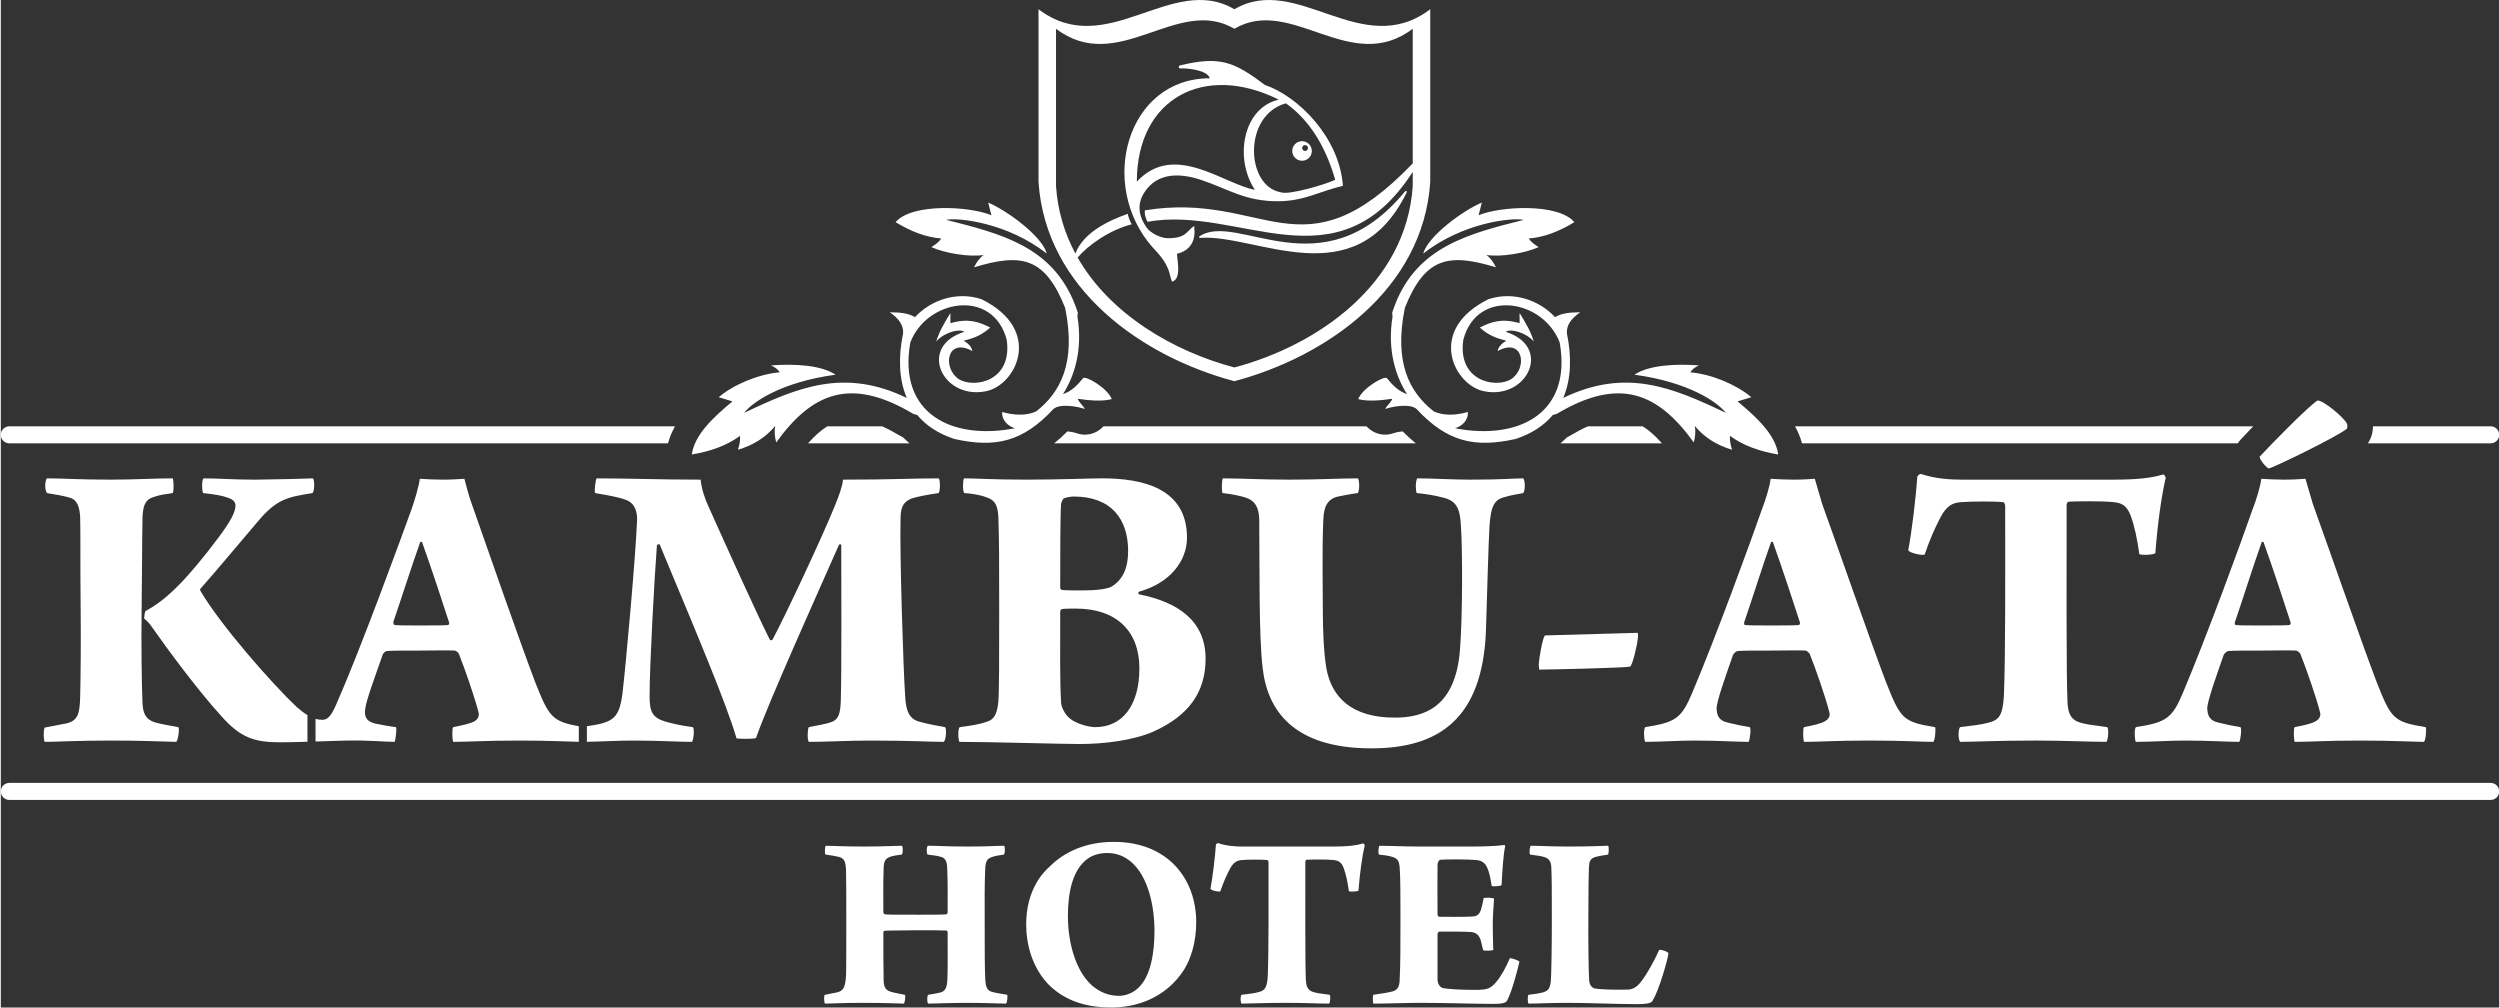 <?xml version="1.0" encoding="UTF-8"?>
<!DOCTYPE svg PUBLIC "-//W3C//DTD SVG 1.1//EN" "http://www.w3.org/Graphics/SVG/1.1/DTD/svg11.dtd">
<!-- Creator: CorelDRAW 2018 (64 Bit Versão de avaliação) -->
<svg xmlns="http://www.w3.org/2000/svg" xml:space="preserve" width="1000px" height="403px" version="1.1" style="shape-rendering:geometricPrecision; text-rendering:geometricPrecision; image-rendering:optimizeQuality; fill-rule:evenodd; clip-rule:evenodd"
viewBox="0 0 2562.19 1033.23"
 xmlns:xlink="http://www.w3.org/1999/xlink">
 <rect x="0" y="0" width="2562.19" height="1033.23" fill="#333333" stroke="none"/>
 <defs>
  <style type="text/css">
   <![CDATA[
    .fil0 {fill:white}
   ]]>
  </style>
 </defs>
 <g id="Camada_x0020_1">
  <path class="fil0" d="M8.73 437.2l682.69 0c-3.08,5.52 -5.55,11.33 -7.19,17.46l-675.5 0c-4.8,0 -8.73,-3.92 -8.73,-8.73l0 0c0,-4.8 3.93,-8.73 8.73,-8.73zm1256.35 -427.71c64.32,-37.79 130.8,53.07 200.86,0l0 177.19c-7.33,110.3 -106.88,179.26 -200.86,204.25 -93.97,-24.99 -193.52,-93.95 -200.86,-204.25l0 -177.19c70.07,53.07 136.54,-37.79 200.86,0zm-502.71 413.9c7.95,-10.53 37.29,-31.45 93.66,-39.13 -14.48,-9.75 -41.24,-11.36 -66.13,-9.54 3.88,1.79 7.08,4.02 8.92,7.11 -22.07,1.84 -47.8,12.88 -62.57,25.52l14.08 4.28c-20.5,17.01 -38.88,34.56 -41.72,54.47 18.89,-3.14 35.74,-9.01 49.43,-19.08 0.48,3.72 -0.23,8.47 -2.06,14.2 15.1,-4.41 28.13,-12.28 38.32,-24.49 -1.28,5.38 -0.54,11.85 0.92,17.01 36.74,-50.94 76.23,-67.74 140.58,-29.26l4 1.1c8.75,10.47 21.14,19 38.01,24.57 41.93,9.38 70.27,3.19 101.79,-30.79 7.02,-5.94 26.08,-2.23 31.97,0.11 -1.15,-3.33 -5.99,-6.65 -7.15,-10.51 10.96,1.65 25.12,3.03 34.91,0.32 -4.45,-11.48 -27.39,-24.58 -29.49,-21.36 -5.93,7.4 -12.06,13.49 -20.59,16.27 11.16,-17.24 20.61,-44.44 14.9,-79.42l0.33 -4.32c-0.94,-2.88 -1.93,-5.65 -2.99,-8.33l-0.01 -0.04 -0.01 0c-23.28,-59.23 -75.29,-72.34 -131.95,-86.61 12.12,-2.61 62.94,2.9 103.19,34.64 -4.93,-18.08 -41.09,-44.4 -60.1,-52.33l3.26 12.99c-21.87,-9.28 -81.33,-12.75 -98.22,7.06 15.36,9.36 30.94,15.53 46.86,16.77 -1.94,2.93 -5.36,5.88 -10.18,8.83 13.45,6.14 38.81,10.48 53.56,8.05 -4.21,3.04 -7.66,8.1 -9.79,12.66 48.4,-14.7 72.67,-10.53 93.44,41.65 11.46,56.51 -4.98,86.6 -29.5,105.96 -10.54,5.18 -24.11,3.94 -35.13,0.76 -0.43,9.1 6.3,14.52 13.13,16.69 -64.85,12.6 -120.23,-15.02 -107.32,-87.91 16.78,-44.36 84.83,-56.02 98.86,-2.82 6.16,42.44 -32.98,49.98 -48.88,40.54 -17.39,-11.31 -12.75,-43.52 13.72,-28.96 -0.99,-4.63 -4.14,-7.7 -8.89,-10.6 11.21,-2.89 18.25,-5.71 27.15,-13.52 -11.82,-5.95 -22.59,-9.8 -40.77,-4.48 -0.29,-4.63 0.18,-5.78 -0.1,-10.4 -7.31,12 -11.28,18.88 -14.53,29.15 8.21,-9.38 23.96,-13.54 28.72,-9.86 -47.97,15.08 -22.53,69.36 21.57,61.03 31.36,-5.48 60.49,-62.73 -3.79,-94.53 -25.45,-8.41 -52.08,0.9 -68.28,18.42 -6.81,-4.14 -15.02,-4.92 -25.88,-5.02 8.49,5.78 14.21,12.54 13.74,21.5 -4.81,22.99 -4.76,46.56 3.75,66.36 -63.93,-30.92 -111.6,-11.01 -166.74,15.29zm1006.7 0c-7.95,-10.53 -37.29,-31.45 -93.66,-39.13 14.48,-9.75 41.24,-11.36 66.12,-9.54 -3.87,1.79 -7.07,4.02 -8.91,7.11 22.07,1.84 47.8,12.88 62.57,25.52l-14.09 4.28c20.51,17.01 38.89,34.56 41.73,54.47 -18.89,-3.14 -35.74,-9.01 -49.43,-19.08 -0.48,3.72 0.23,8.47 2.06,14.2 -15.11,-4.41 -28.13,-12.28 -38.32,-24.49 1.28,5.38 0.54,11.85 -0.92,17.01 -36.74,-50.94 -76.23,-67.74 -140.59,-29.26l-3.99 1.1c-8.75,10.47 -21.14,19 -38.02,24.57 -41.93,9.38 -70.26,3.19 -101.78,-30.79 -7.02,-5.94 -26.08,-2.23 -31.98,0.11 1.16,-3.33 6,-6.65 7.15,-10.51 -10.95,1.65 -25.12,3.03 -34.9,0.32 4.44,-11.48 27.39,-24.58 29.48,-21.36 5.93,7.4 12.07,13.49 20.6,16.27 -11.16,-17.24 -20.61,-44.44 -14.91,-79.42l-0.32 -4.32c0.93,-2.88 1.93,-5.65 2.98,-8.33l0.01 -0.04 0.01 0c23.29,-59.23 75.3,-72.34 131.95,-86.61 -12.11,-2.61 -62.93,2.9 -103.19,34.64 4.93,-18.08 41.09,-44.4 60.11,-52.33l-3.27 12.99c21.88,-9.28 81.34,-12.75 98.22,7.06 -15.36,9.36 -30.94,15.53 -46.86,16.77 1.94,2.93 5.36,5.88 10.18,8.83 -13.45,6.14 -38.81,10.48 -53.55,8.05 4.21,3.04 7.66,8.1 9.79,12.66 -48.4,-14.7 -72.68,-10.53 -93.44,41.65 -11.46,56.51 4.97,86.6 29.5,105.96 10.54,5.18 24.11,3.94 35.12,0.76 0.44,9.1 -6.29,14.52 -13.12,16.69 64.85,12.6 120.23,-15.02 107.31,-87.91 -16.77,-44.36 -84.83,-56.02 -98.85,-2.82 -6.16,42.44 32.97,49.98 48.88,40.54 17.39,-11.31 12.75,-43.52 -13.72,-28.96 0.98,-4.63 4.14,-7.7 8.89,-10.6 -11.21,-2.89 -18.26,-5.71 -27.16,-13.52 11.83,-5.95 22.59,-9.8 40.77,-4.48 0.29,-4.63 -0.18,-5.78 0.11,-10.4 7.3,12 11.28,18.88 14.53,29.15 -8.21,-9.38 -23.96,-13.54 -28.73,-9.86 47.98,15.08 22.53,69.36 -21.57,61.03 -31.35,-5.48 -60.49,-62.73 3.79,-94.53 25.46,-8.41 52.09,0.9 68.29,18.42 6.81,-4.14 15.02,-4.92 25.88,-5.02 -8.49,5.78 -14.22,12.54 -13.74,21.5 4.81,22.99 4.76,46.56 -3.75,66.36 63.93,-30.92 111.59,-11.01 166.74,15.29zm-1561.66 82.27c12.42,1.33 19.97,2.66 25.74,4.88 5.76,1.78 7.54,4.88 7.54,7.99 0,6.65 -5.32,16.42 -16.86,31.95 -34.17,45.7 -55.02,65.23 -74.99,75.88 -1.33,0 -1.78,6.65 -1.78,7.98 2.22,1.78 6.21,5.77 7.1,7.55 17.75,25.29 48.37,66.56 71.44,91.85 20.86,23.96 35.94,27.51 61.68,27.51 6.33,0 16.54,-0.25 27.2,-0.56l0 -27.29c-3.41,-2.09 -7.08,-4.91 -11.22,-8.53 -24.85,-23.52 -78.1,-83.87 -98.51,-118.92 -0.45,-0.45 -0.45,-1.34 0,-2.22 14.64,-16.42 39.05,-45.71 59.46,-69.67 19.08,-22.63 30.62,-24.4 55.47,-28.4 2.21,-2.22 2.21,-13.31 0.44,-15.09 -13.76,0.45 -25.74,0.89 -59.02,1.33 -23.52,0 -37.27,-1.33 -53.25,-1.33 -1.77,1.78 -1.77,11.99 -0.44,15.09zm115.37 254.78c14.98,-0.47 29.09,-0.96 32.84,-0.96 21.3,-0.45 38.6,1.33 48.36,1.33 0.89,-2.67 2.22,-13.31 1.33,-15.09 -7.54,-0.89 -13.75,-2.22 -20.85,-3.55 -11.54,-2.66 -11.54,-9.32 -10.65,-15.53 0.89,-8.43 10.21,-33.28 17.75,-55.02 0.44,-1.78 3.11,-4 4.44,-4 6.21,-0.44 18.19,-0.44 35.5,-0.44 11.53,0 26.62,-0.44 33.72,0 1.77,0 3.99,2.22 4.44,3.11 6.21,15.53 16.86,46.15 20.41,60.79 0.44,1.33 0.44,5.76 -3.99,8.43 -4,2.66 -15.54,4.88 -22.19,6.21 -1.33,1.78 -0.89,12.42 0,15.09 16.86,0 31.06,-1.33 67.89,-1.33 30.95,0 49.48,1.06 60.99,1.29l0 -15.99c-27.62,-4.93 -30.81,-10.14 -44.57,-44.76 -15.09,-39.49 -50.14,-140.22 -65.23,-183.27 -2.66,-7.09 -5.77,-18.63 -7.54,-25.73 -6.66,0.44 -13.32,0.88 -22.63,0.88 -7.99,0 -15.98,-0.44 -23.08,-0.88 -0.89,7.54 -5.33,22.18 -8.43,31.06 -11.54,31.95 -52.36,143.77 -77.21,200.12 -6.21,14.64 -10.21,15.98 -14.64,15.98 -2.23,0 -4.42,-0.31 -6.66,-0.96l0 23.22zm278.29 0.31c15.13,-0.25 31.34,-1.27 46.52,-1.27 29.29,0 46.6,1.33 61.24,1.33 1.77,-2.22 2.66,-13.76 0.89,-15.09 -13.31,-1.77 -20.42,-3.55 -28.4,-5.77 -12.87,-3.99 -15.98,-9.76 -15.98,-25.73 0,-31.51 4.88,-120.7 7.55,-155.31 0.88,-0.45 1.77,-0.89 2.66,-0.89 39.49,94.96 68.33,162.85 78.98,199.24 1.78,0.44 17.31,0.88 19.97,-0.45 12.43,-35.94 65.23,-153.08 85.2,-198.35 0.44,0 1.77,-0.44 2.22,0 0,43.05 0.44,124.7 -0.45,159.75 -0.44,13.31 -2.21,19.52 -9.32,22.19 -6.21,2.22 -12.86,3.1 -23.51,5.32 -1.33,1.78 -1.78,12.87 0,15.09 19.52,0 38.6,-1.33 63.01,-1.33 43.49,0 60.79,1.33 75.43,1.33 2.22,-2.22 3.11,-12.87 1.34,-15.09 -10.21,-1.77 -19.09,-3.55 -25.3,-5.32 -12.42,-2.67 -14.64,-12.87 -15.53,-24.41 -2.22,-30.62 -5.77,-150.87 -4.88,-182.37 0,-11.54 1.33,-18.64 11.98,-22.63 6.21,-1.78 14.64,-3.56 27.07,-5.33 1.77,-1.77 1.77,-14.2 0,-15.09 -26.62,0 -47.92,1.33 -98.07,1.33 -0.44,6.66 -4.43,17.31 -8.43,27.07 -12.87,31.95 -51.47,114.04 -63.9,137.12 -0.44,0.44 -1.77,0.88 -2.66,0 -11.98,-23.52 -45.26,-97.18 -62.56,-135.79 -4.44,-9.31 -7.55,-19.52 -8.43,-28.4 -42.6,0 -72.78,-1.33 -106.5,-1.33 -1.33,0.89 -2.67,12.87 -1.78,15.09 12.87,2.22 23.97,4 31.95,7.1 9.32,3.55 11.54,12.87 11.1,21.3 -1.34,34.61 -11.1,144.66 -15.09,178.38 -2.67,19.97 -7.99,25.74 -20.41,29.29 -4.63,1.32 -9.99,2.15 -15.91,3.04l0 15.98zm244.74 115.65c5.58,0.79 9.3,1.33 13.82,2.39 5.32,1.59 6.65,4.52 7.18,13.03 0.27,7.97 0.27,31.1 0.27,57.15 0,23.39 0,47.85 -0.27,51.83 -0.8,11.43 -2.39,15.42 -9.57,17.01l-12.23 2.4c-1.06,1.06 -0.8,8.24 0.27,9.04 5.31,0 18.34,-0.8 38.81,-0.8 24.45,0 37.21,0.8 42,0.8 1.06,-1.07 2.12,-7.71 1.06,-9.04 -5.32,-1.07 -11.16,-2.13 -14.62,-3.19 -6.38,-1.86 -7.18,-6.38 -7.18,-14.09 -0.26,-11.96 -0.26,-29.77 -0.26,-46.52 0,-0.27 0.26,-1.33 0.53,-1.59 1.06,-0.54 3.46,-0.54 34.03,-0.8 11.69,0 24.72,0 30.03,0.26 0.8,0 1.33,1.07 1.33,1.86 0,17.28 0.27,35.89 -0.26,48.38 -0.27,8.51 -2.4,11.97 -6.92,13.29 -3.72,0.8 -7.44,1.6 -12.75,2.4 -1.33,1.33 -1.33,7.97 0,9.04 5.84,0 22.59,-0.8 40.4,-0.8 18.87,0 32.7,0.8 39.34,0.8 1.33,-0.8 1.86,-7.98 1.33,-9.04 -9.04,-1.6 -13.29,-2.13 -17.01,-3.46 -4.26,-1.86 -5.32,-6.11 -5.59,-13.29 -0.53,-11.7 -0.53,-32.43 -0.53,-50.24 0,-32.7 -0.26,-43.86 0.53,-61.67 0.27,-8.24 1.87,-10.9 6.65,-12.49 2.93,-1.33 7.71,-1.87 12.49,-2.66 1.33,-1.33 1.33,-7.98 0.27,-9.04 -7.71,0 -15.95,0.8 -37.74,0.8 -20.74,0 -29.51,-0.8 -40.41,-0.8 -1.6,1.06 -1.6,7.98 -0.27,9.04 6.38,0.79 10.9,1.33 14.62,2.66 3.99,1.32 5.05,5.84 5.32,9.3 0.8,14.62 0.53,34.29 0.53,47.58 0,0.8 -1.06,1.6 -1.59,1.86 -3.46,0.27 -12.5,0.27 -28.71,0.27 -28.71,0 -31.9,0 -34.29,-0.53 -0.8,-0.27 -1.07,-1.07 -1.33,-1.86 0,-14.62 -0.27,-30.84 0.26,-43.6 0,-7.97 1.33,-11.43 6.38,-13.29 2.66,-1.06 7.98,-1.86 12.23,-2.39 1.33,-0.8 1.33,-7.71 0.27,-9.04 -6.91,0 -18.35,0.8 -39.08,0.8 -21.8,0 -32.96,-0.8 -39.07,-0.8 -1.07,0.8 -1.33,8.24 -0.27,9.04zm-837.08 -73.51l2544.73 0c4.81,0 8.73,3.93 8.73,8.74l0 0c0,4.8 -3.92,8.73 -8.73,8.73l-2544.73 0c-4.8,0 -8.73,-3.93 -8.73,-8.73l0 0c0,-4.81 3.93,-8.74 8.73,-8.74zm1309.22 -696.91c24.27,17.26 40.64,44.13 50.55,78.4 -9.93,4.77 -48.04,16.15 -56.15,12.74 -35.62,-6.4 -38.65,-79.09 5.6,-91.14zm19.62 42.84c1.66,0 3.01,1.34 3.01,3 0,1.65 -1.35,3 -3.01,3 -1.65,0 -3,-1.35 -3,-3 0,-1.66 1.35,-3 3,-3zm-3.11 -4.04c5.55,0 10.04,4.49 10.04,10.04 0,5.54 -4.49,10.04 -10.04,10.04 -5.55,0 -10.04,-4.5 -10.04,-10.04 0,-5.55 4.49,-10.04 10.04,-10.04zm-230.14 119.36c10.66,-12.64 32.66,-28.33 55.63,-34.15 -1.41,-1.41 -4.46,-9.31 -4.05,-10.77 -18.7,6.63 -45.46,18.66 -53.89,40.76 -11.05,-20.6 -18.15,-43.65 -19.85,-69.13l0 -161.35c63.81,48.33 124.35,-34.42 182.92,0 58.57,-34.42 119.11,48.33 182.92,0l0 138.06c-114.17,118.98 -151.26,27.99 -274.8,48.16 -0.36,4.07 0.8,7.96 2.77,11.74 94.15,-17.19 194.11,69.8 272.03,-51.2l0 14.59c-6.68,100.45 -97.33,163.25 -182.92,186.01 -62.39,-16.59 -127.48,-54.48 -160.76,-112.72zm124.64 -21.54c-0.48,0.81 0.36,1.4 1.36,1.33 57.37,-4.05 158.37,60.73 211.13,-45.89 1.11,-2.25 -0.38,-2.86 -1.4,-1.69 -85.42,103.91 -172.56,19.47 -211.09,46.25zm-63.92 -56.35c0,-85.58 69.29,-122.07 145.5,-84.1 -37.1,8.63 -45.64,60.78 -24.4,92.51 -32.4,-5.93 -82.71,-49.61 -121.1,-8.41zm44.82 -119.35c-2.46,0.4 -2.36,3.38 -0.04,3.29 5.6,-0.47 27.75,1.4 30.07,10.09 -85.33,0 -115.04,109.39 -58.83,173.2 19.87,20.5 16.35,27.48 20.14,35.37 10.03,-2.67 5.05,-22.48 5.05,-28.59 9.71,-2.26 16.09,-8.39 17.58,-17.78 0.89,-5.62 0.08,-5.14 0.08,-10.81 -8.19,5.48 -7.94,12.61 -26.91,12.61 -8.11,0 -17.99,-5.63 -21.54,-10.42 -8.12,-10.96 -10.76,-23.75 -3.04,-36.02 13.42,-21.33 37.03,-20.49 58.34,-13.39 28.81,9.6 44.85,21.93 78.93,21.93 26.88,0 42.93,-10.28 66.7,-15.82 -3.62,-49.86 -45.94,-91.93 -80.18,-103.52 -32.35,-24.6 -46.83,-29.35 -86.35,-20.14zm358.45 809.5c5.32,0.79 10.9,1.33 14.09,2.39 6.12,1.59 7.45,5.58 7.71,10.9 0.53,10.37 0.53,24.46 0.53,55.29 0,26.85 -0.53,55.82 -1.06,61.67 -0.8,6.38 -2.39,9.3 -7.44,10.9 -5.06,1.33 -6.92,1.59 -15.42,2.66 -1.06,1.06 -1.06,7.44 0,9.04 9.83,0 19.94,-0.8 40.67,-0.8 20.73,0 49.18,1.33 70.97,1.33 11.7,0 14.89,-1.6 15.69,-3.73 6.38,-10.1 15.42,-41.73 16.21,-48.37 -0.53,-1.87 -8.24,-4.26 -9.57,-3.46 -4.52,10.37 -12.49,24.72 -18.07,31.9 -5.05,6.91 -9.84,8.77 -14.89,8.77 -12.23,0.27 -27.65,0 -33.76,-1.33 -2.13,-0.79 -4.78,-3.45 -5.05,-8.24 -0.53,-6.91 -1.06,-39.87 -0.8,-66.72 0,-26.58 0.27,-44.13 0.54,-48.38 0.26,-6.91 1.06,-9.57 6.91,-11.43 2.66,-0.8 5.85,-1.33 12.76,-2.39 0.79,-1.33 1.06,-7.98 0,-9.04 -9.84,0.27 -20.21,0.8 -39.35,0.8 -21.79,0 -28.97,-0.8 -39.87,-0.8 -1.06,0.53 -1.86,7.44 -0.8,9.04zm-154.97 0c5.05,0.53 9.83,1.06 13.82,2.39 5.05,1.59 6.91,3.72 7.45,11.17 0.79,9.56 0.79,30.3 0.79,49.97 0,30.57 0,48.91 -0.79,64.06 0,8.51 -2.66,11.43 -7.45,12.76 -3.72,1.06 -10.37,2.13 -19.67,3.46 -0.53,1.33 -0.53,6.91 0,9.04 14.35,0 33.76,-0.8 47.85,-0.8 28.18,0 53.7,1.06 76.03,1.06 11.42,0 12.75,-1.86 13.82,-4.25 4.78,-9.04 10.9,-32.96 12.23,-39.08 -1.07,-1.33 -7.98,-3.72 -9.84,-3.45 -3.99,9.3 -9.04,18.6 -14.09,24.45 -5.85,6.91 -9.57,7.98 -21.53,7.98 -14.89,0 -27.91,-0.8 -32.96,-1.86 -3.19,-0.8 -5.59,-4.52 -5.59,-8.78l0 -46.78c0,-0.53 1.07,-2.39 1.87,-2.39 7.97,0 28.44,0 33.23,0.53 5.31,0.8 7.44,3.72 9.03,7.71l2.66 10.89c1.33,0.8 9.04,0.54 10.37,-0.26 -0.27,-7.44 -0.53,-19.67 -0.53,-26.85 0,-8.5 1.06,-19.4 1.33,-25.78 -1.33,-1.07 -9.31,-1.33 -10.64,-0.53 -0.8,3.45 -1.33,6.91 -2.13,9.57 -1.59,6.64 -3.98,9.03 -9.56,9.3 -8.51,0.53 -26.85,0.26 -33.76,0.26 -0.8,0 -1.87,-1.06 -1.87,-2.12 0,-18.08 -0.26,-34.56 0,-51.57 0,-1.33 1.33,-4.52 2.66,-4.79 4.26,-0.53 30.04,-0.53 36.95,0.27 3.72,0.27 8.24,1.59 10.9,6.91 2.13,4.25 3.46,9.84 5.05,19.67 1.33,0.8 8.51,0.27 10.1,-0.8 0.8,-14.88 1.86,-31.89 3.72,-40.13 0,-0.54 -0.53,-1.07 -0.79,-1.07 -9.3,1.33 -24.19,1.6 -34.56,1.6l-53.43 0c-13.03,0 -29.77,-0.8 -40.14,-0.8 -1.06,0.8 -1.59,7.71 -0.53,9.04zm-50.51 143.81c-9.3,-1.33 -13.29,-1.6 -17.81,-3.19 -5.58,-2.13 -6.38,-7.18 -6.64,-12.23 -0.8,-16.75 -0.53,-83.2 -0.53,-120.95 0,-1.06 0.53,-1.86 1.06,-2.13 3.99,-0.26 20.73,-0.53 27.91,0.27 5.05,0.53 7.97,2.13 10.37,8.24 2.39,6.65 3.98,14.09 5.31,23.66 0.8,0.8 8.78,0.53 9.84,-0.53 1.33,-17.28 3.72,-35.09 6.38,-46.26 0,-0.53 -0.8,-2.12 -1.6,-2.12 -6.91,2.12 -15.68,3.19 -30.03,3.19l-94.1 0c-6.38,0 -15.95,-0.53 -24.46,-3.46 -0.8,-0.27 -2.39,1.06 -2.39,1.6 -0.8,11.96 -3.46,34.29 -5.58,45.19 0.79,1.86 9.03,3.45 10.1,2.66 2.92,-8.78 6.38,-16.49 9.57,-22.6 3.72,-7.18 7.44,-9.3 13.02,-9.57 6.12,-0.53 20.73,-0.53 25.52,0 0.8,0 1.33,1.59 1.33,2.13 0,41.46 0.26,90.37 -0.8,117.22 -0.79,11.7 -2.92,14.62 -9.83,16.22 -3.46,1.06 -10.37,1.86 -17.02,2.66 -1.33,1.06 -1.33,7.71 0,9.04 8.78,0 22.6,-0.8 46.79,-0.8 18.07,0 32.43,0.8 43.06,0.8 1.07,-1.07 1.6,-7.98 0.53,-9.04zm-224.09 13.02c27.65,0 53.97,-10.63 71.25,-33.76 10.89,-14.35 15.95,-34.02 15.95,-53.69 0,-44.66 -29.25,-82.41 -84.54,-82.41 -27.91,0 -50.24,9.84 -65.39,24.99 -18.08,15.95 -24.45,38.54 -24.45,59.81 0,20.2 6.11,43.59 22.32,60.87 14.63,14.89 35.09,24.19 64.86,24.19zm7.98 -11.96c-10.9,0 -19.67,-3.99 -27.11,-10.1 -18.61,-16.22 -25.26,-47.32 -25.26,-71.51 0,-25.25 5.05,-47.84 19.94,-58.74 5.05,-3.99 12.76,-6.12 20.2,-6.12 10.1,0 17.81,3.19 25.25,9.57 16.49,14.62 23.4,43.6 23.4,70.45 0,22.59 -3.99,46.25 -16.22,57.95 -5.31,5.31 -13.02,8.5 -20.2,8.5zm1042.85 -275.55c-1.77,2.22 -1.33,12.87 0,15.09 15.53,0 33.73,-1.33 50.14,-1.33 25.74,0 43.05,1.33 55.92,1.33 1.32,-1.78 2.66,-13.31 1.32,-15.09 -7.98,-1.33 -14.64,-2.66 -21.74,-4.43 -11.09,-2.22 -11.98,-8.44 -12.42,-14.65 0,-7.54 9.32,-33.28 16.86,-55.02 0.89,-1.78 3.55,-4 4.88,-4 6.21,-0.44 17.75,-0.44 35.5,-0.44 11.54,0 26.62,-0.44 33.72,0 1.78,0 3.55,2.22 4.44,3.11 6.21,15.53 16.86,46.15 20.41,60.79 0.45,1.33 0.45,5.76 -4.43,8.43 -4,2.66 -12.87,4.44 -21.75,6.21 -1.33,1.78 -0.89,12.42 0,15.09 16.86,0 30.62,-1.33 67.89,-1.33 34.17,0 53.7,1.33 64.79,1.33 1.77,-1.78 2.66,-13.31 1.77,-15.09 -33.28,-5.32 -35.5,-8.88 -50.14,-45.7 -15.09,-39.49 -50.14,-140.22 -65.67,-183.27l-7.55 -25.73c-6.21,0.44 -12.86,0.88 -22.18,0.88 -7.99,0 -16.42,-0.44 -23.08,-0.88 -0.88,7.54 -5.32,22.18 -8.87,31.06 -11.09,31.95 -47.03,130.46 -71.44,188.14 -11.09,26.62 -17.31,30.62 -48.37,35.5zm130.9 -189.92c8.88,24.41 23.52,69.22 27.96,82.98 0,0.89 -0.89,2.22 -1.33,2.22 -4.44,0.44 -15.09,0.44 -29.73,0.44 -11.98,0 -20.42,0 -25.3,-0.44 -0.88,0 -1.33,-1.33 -0.88,-3.11 7.1,-20.41 18.63,-57.24 27.51,-82.09 0,-0.44 1.33,0 1.77,0zm55.47 -145.1c-9.32,5.77 -48.37,45.71 -59.46,57.69 0,3.1 7.54,11.98 9.32,11.98 3.55,0 71.88,-33.28 80.31,-40.82 0.45,-0.45 0.45,-4.44 0,-4.89 -2.66,-6.21 -23.96,-23.96 -30.17,-23.96zm-215.66 335.02c-15.53,-2.22 -22.18,-2.66 -29.72,-5.32 -9.32,-3.56 -10.66,-11.98 -11.1,-20.42 -1.33,-27.95 -0.89,-138.88 -0.89,-201.89 0,-1.78 0.89,-3.11 1.78,-3.56 6.65,-0.44 34.61,-0.88 46.59,0.45 8.43,0.89 13.31,3.55 17.31,13.75 3.99,11.1 6.65,23.52 8.87,39.5 1.33,1.33 14.65,0.89 16.42,-0.89 2.22,-28.84 6.21,-58.57 10.65,-77.21 0,-0.89 -1.33,-3.55 -2.66,-3.55 -11.54,3.55 -26.18,5.32 -50.15,5.32l-157.08 0c-10.65,0 -26.62,-0.88 -40.82,-5.76 -1.33,-0.45 -3.99,1.77 -3.99,2.66 -1.34,19.97 -5.77,57.24 -9.32,75.43 1.33,3.11 15.08,5.77 16.86,4.44 4.88,-14.64 10.65,-27.51 15.97,-37.72 6.22,-11.98 12.43,-15.53 21.75,-15.97 10.2,-0.89 34.61,-0.89 42.59,0 1.34,0 2.22,2.66 2.22,3.55 0,69.22 0.45,150.87 -1.33,195.69 -1.33,19.52 -4.88,24.4 -16.42,27.07 -5.76,1.77 -17.3,3.1 -28.39,4.43 -2.22,1.78 -2.22,12.87 0,15.09 14.64,0 37.71,-1.33 78.09,-1.33 30.18,0 54.14,1.33 71.89,1.33 1.77,-1.78 2.66,-13.31 0.88,-15.09zm-473.9 0c-1.78,2.22 -1.34,12.87 0,15.09 15.53,0 33.72,-1.33 50.14,-1.33 25.73,0 43.04,1.33 55.91,1.33 1.33,-1.78 2.66,-13.31 1.33,-15.09 -7.99,-1.33 -14.64,-2.66 -21.74,-4.43 -11.1,-2.22 -11.98,-8.44 -12.43,-14.65 0,-7.54 9.32,-33.28 16.86,-55.02 0.89,-1.78 3.56,-4 4.89,-4 6.21,-0.44 17.75,-0.44 35.49,-0.44 11.54,0 26.63,-0.44 33.73,0 1.77,0 3.55,2.22 4.44,3.11 6.21,15.53 16.86,46.15 20.41,60.79 0.44,1.33 0.44,5.76 -4.44,8.43 -3.99,2.66 -12.87,4.44 -21.74,6.21 -1.34,1.78 -0.89,12.42 0,15.09 16.86,0 30.62,-1.33 67.89,-1.33 34.17,0 53.69,1.33 64.78,1.33 1.78,-1.78 2.67,-13.31 1.78,-15.09 -33.28,-5.32 -35.5,-8.88 -50.14,-45.7 -15.09,-39.49 -50.15,-140.22 -65.68,-183.27l-7.54 -25.73c-6.21,0.44 -12.87,0.88 -22.19,0.88 -7.98,0 -16.41,-0.44 -23.07,-0.88 -0.89,7.54 -5.33,22.18 -8.87,31.06 -11.1,31.95 -47.04,130.46 -71.45,188.14 -11.09,26.62 -17.3,30.62 -48.36,35.5zm130.9 -189.92c8.87,24.41 23.52,69.22 27.95,82.98 0,0.89 -0.88,2.22 -1.33,2.22 -4.43,0.44 -15.09,0.44 -29.73,0.44 -11.98,0 -20.41,0 -25.29,-0.44 -0.89,0 -1.33,-1.33 -0.89,-3.11 7.1,-20.41 18.64,-57.24 27.51,-82.09 0,-0.44 1.33,0 1.78,0zm-233.4 95.85c-2.22,0 -6.22,21.74 -6.66,30.17 0,0.89 0.44,4.89 0.44,4.89 9.32,0 89.19,-1.78 93.19,-3.11 2.21,-0.44 7.54,-22.19 7.98,-29.29 0.45,-0.44 0,-4.88 0,-5.32l-94.95 2.66zm-331.03 -145.99c8.43,0.89 17.75,2.66 23.07,4.44 10.65,3.1 14.2,10.65 14.65,22.18 0.44,52.81 -0.45,120.7 3.54,153.09 4.89,43.05 31.51,82.09 111.38,82.09 68.78,0 114.04,-29.73 117.59,-120.69 0.89,-29.29 2.66,-91.41 3.55,-106.05 1.33,-21.75 4.88,-28.4 15.98,-31.06 5.77,-1.78 11.98,-2.67 18.63,-4 2.22,-2.22 2.22,-12.87 0,-15.09 -10.2,0 -19.96,1.33 -53.69,1.33 -20.41,0 -38.6,-1.33 -55.02,-1.33 -1.78,3.11 -1.78,12.43 -0.45,15.09 9.77,0.89 19.53,2.66 26.18,4.44 14.65,3.1 18.2,11.53 19.09,28.4 1.77,23.96 1.77,94.51 -0.89,127.35 -4.44,59.9 -37.28,70.11 -67.01,70.11 -43.48,0 -64.78,-20.41 -70.11,-51.03 -2.66,-15.97 -3.55,-39.49 -3.55,-56.35 0,-23.52 -0.88,-63.46 0.45,-94.96 0.44,-13.76 3.99,-21.74 15.08,-24.41 5.33,-0.89 12.43,-2.66 20.42,-3.55 1.77,-2.66 1.77,-12.87 0,-15.09 -18.2,0 -40.83,1.33 -70.11,1.33 -27.07,0 -51.92,-1.33 -68.34,-1.33 -1.33,2.22 -1.33,12.43 -0.44,15.09zm-264.91 0c7.1,0.44 16.42,1.77 23.07,4.44 7.99,2.66 11.1,7.1 11.98,19.08 0.89,23.96 0.89,50.14 0.89,95.4 0,49.7 0,83.87 -0.89,95.4 -1.33,12.43 -4.43,17.75 -11.09,19.97 -7.1,2.67 -15.09,4 -28.4,5.77 -2.22,1.33 -1.77,12.42 -0.44,15.09 30.17,0 103.83,2.22 123.36,2.22 26.18,0 55.91,-4 75.87,-12.87 35.5,-15.98 53.25,-39.94 53.25,-74.55 0,-39.05 -28.4,-58.13 -68.33,-66.12 -0.89,-0.44 -0.89,-2.21 0,-2.66 31.95,-8.87 49.25,-31.5 49.25,-55.46 0,-50.59 -45.26,-60.8 -86.97,-60.8 -11.98,0 -43.49,1.33 -78.1,1.33 -33.72,0 -52.8,-1.33 -63.45,-1.33 -1.33,0.89 -1.78,12.87 0,15.09zm112.26 3.55c39.05,0 55.91,23.52 55.91,55.91 0,17.31 -5.32,29.29 -16.86,36.39 -4.43,2.66 -16.42,3.99 -29.73,3.99 -9.76,0 -16.86,0 -20.85,-0.44 -0.89,0 -2.22,-0.89 -2.22,-2.22 0,-29.29 0,-73.22 0.89,-86.09 0.44,-2.22 1.77,-5.32 3.1,-5.76 2.66,-0.89 6.66,-1.78 9.76,-1.78zm22.19 236.51c-4.88,0 -20.85,-2.66 -28.84,-11.54 -2.67,-3.1 -6.21,-9.31 -6.21,-14.2 -1.34,-20.41 -0.89,-60.79 -0.89,-92.74 0,-1.77 1.33,-2.66 2.22,-2.66 3.55,-0.44 8.87,-0.44 13.75,-0.44 42.16,0 65.23,23.52 65.23,61.23 0,39.05 -18.19,60.35 -45.26,60.35zm-1077.39 0.44c-1.33,2.22 -1.33,12.43 0,14.65 11.98,0 31.95,-1.33 67.9,-1.33 31.5,0 48.36,0.88 67,1.33 1.77,-1.33 3.55,-12.87 2.22,-15.09 -9.32,-1.77 -18.2,-3.1 -23.96,-4.88 -8.88,-2.66 -12.43,-8.43 -12.87,-19.97 -0.89,-21.74 -1.33,-61.68 -0.89,-95.4 0.44,-27.51 0.44,-71.44 0.89,-94.07 0.44,-12.87 2.66,-19.08 11.54,-21.74 6.65,-2.23 10.64,-2.67 19.52,-4 1.33,-2.66 0.89,-12.87 0,-15.09 -18.64,0 -40.38,1.33 -63.01,1.33 -33.72,0 -49.26,-1.33 -66.12,-1.33 -1.77,2.67 -2.66,10.21 0,15.09 8.43,1.33 18.64,3.11 23.96,4.88 7.55,2.22 9.76,10.21 10.21,20.41 0.44,15.09 0,52.37 0.44,87.42 0.45,37.72 0,78.54 -0.44,95.85 -0.45,18.63 -2.66,24.4 -13.31,27.51l-23.08 4.43zm385.16 -190.36c0.45,-0.44 1.34,0 1.78,0 8.87,24.41 23.52,69.22 27.95,82.98 0,0.89 -0.44,2.22 -1.33,2.22 -3.99,0.44 -15.08,0.44 -29.28,0.44 -12.43,0 -20.41,0 -25.3,-0.44 -0.88,0 -1.77,-1.77 -1.33,-3.55 7.1,-20.41 18.64,-56.8 27.51,-81.65zm417.48 -118.6l56.2 0c5.81,2.6 11.95,5.86 18.51,9.78 0.98,0.58 1.92,1.07 2.88,1.5 2.16,2.18 4.42,4.24 6.75,6.18l-104.12 0c6.62,-7.53 13.12,-13.34 19.78,-17.46zm283.26 0l269.64 0c0.37,0.41 0.77,0.81 1.17,1.19 7.58,7.27 17.94,9.36 27.7,5.5 1.68,-0.59 5.32,-1.27 8.22,-1.47 4.48,4.5 8.98,8.58 13.52,12.24l-370.86 0c4.53,-3.66 9.03,-7.73 13.51,-12.24 2.93,0.21 6.64,0.92 8.32,1.5 9.57,3.79 20.03,1.74 27.6,-5.53 0.41,-0.38 0.8,-0.78 1.18,-1.19zm496.7 0l56.2 0c6.65,4.12 13.15,9.94 19.77,17.46l-104.12 0c2.34,-1.94 4.59,-4 6.76,-6.18 0.96,-0.43 1.9,-0.92 2.88,-1.5 6.55,-3.92 12.7,-7.18 18.51,-9.78zm212.42 0l469.94 0c-4.3,4.42 -8.55,8.88 -12.71,13.37 -1.21,1.31 -2.26,2.67 -3.16,4.09l-446.89 0c-1.63,-6.13 -4.1,-11.94 -7.18,-17.46zm592.71 0l120.73 0c4.81,0 8.73,3.93 8.73,8.73l0 0c0,4.81 -3.92,8.73 -8.73,8.73l-125.95 0c3.46,-4.98 5.2,-11.22 5.22,-17.46z"/>
 </g>
</svg>
